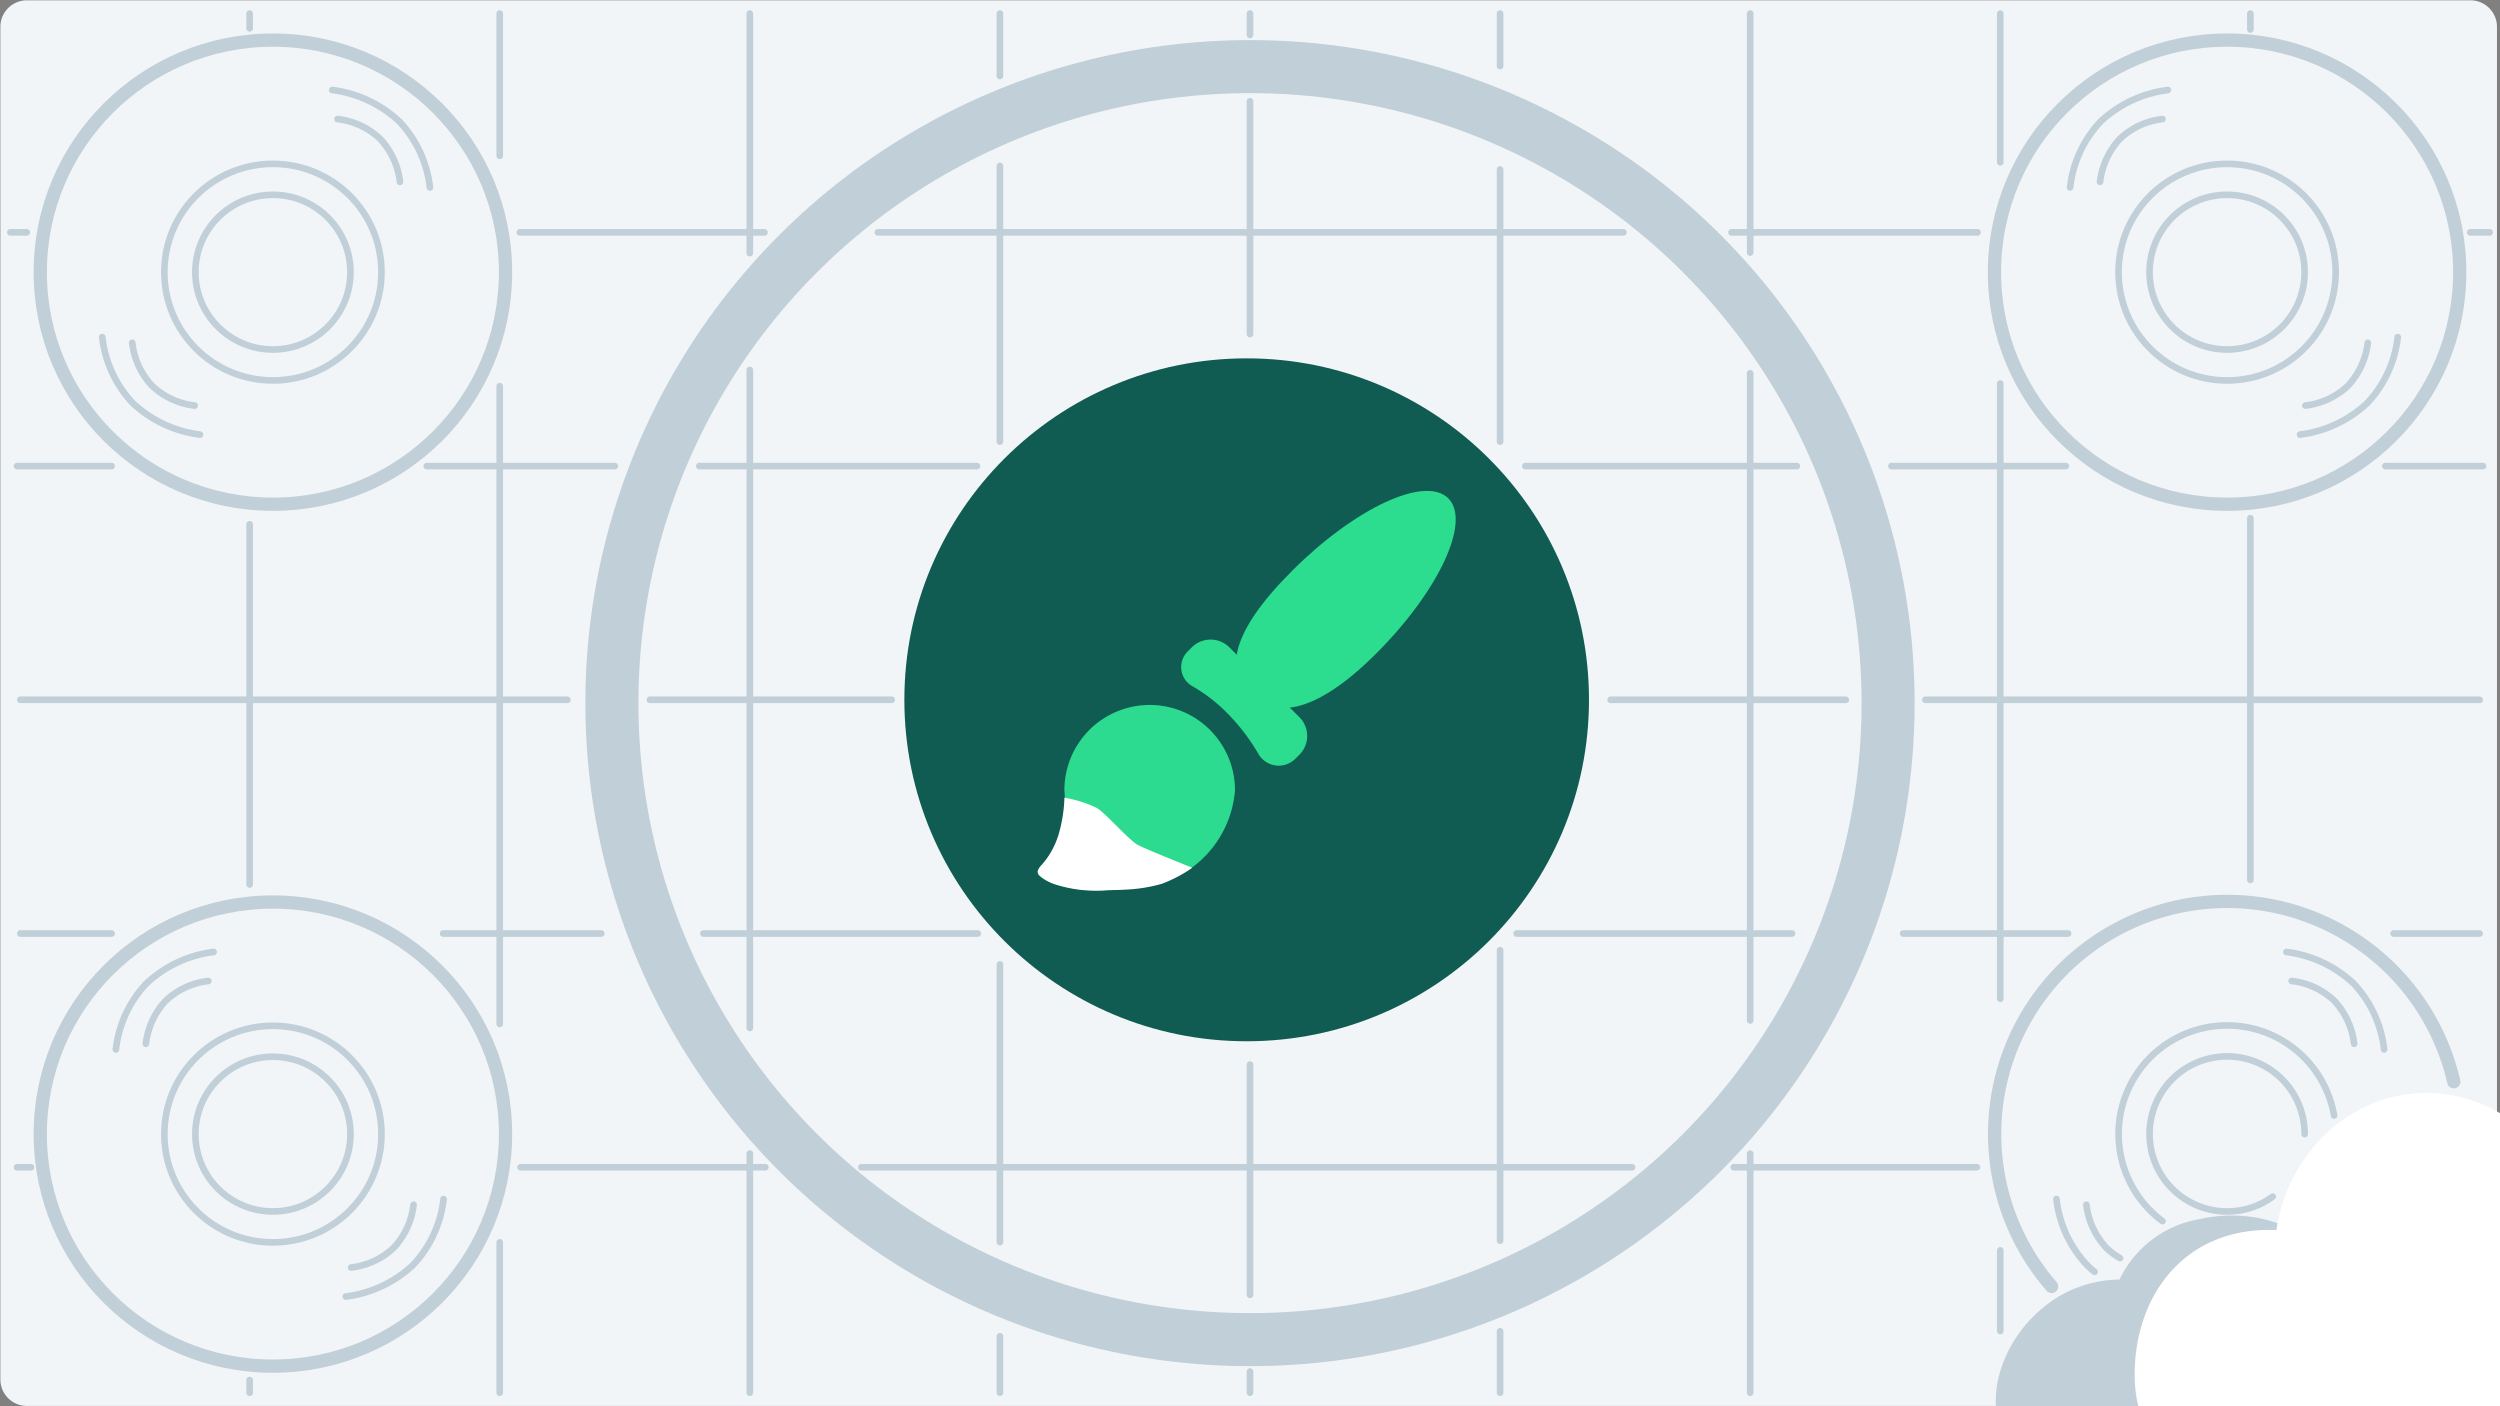 <svg xmlns="http://www.w3.org/2000/svg" width="800" height="450" viewBox="0 0 800 450">
  <rect x="0" y="0" width="800" height="450" fill="#808080" stroke="none"/>
  <path d="M8.609.101h781.932a8.487,8.487,0,0,1,8.487,8.487V441.413a8.487,8.487,0,0,1-8.487,8.487H8.609A8.487,8.487,0,0,1,.122,441.413V8.587A8.487,8.487,0,0,1,8.609.101Z" fill="#f2f5f7"/>
  <path d="M762.788,414.71a43.134,43.134,0,0,0-13.23-2.56,15.551,15.551,0,0,0-.944-3.305c-5.909-14.569-25.304-23.124-44.834-18.71a34.836,34.836,0,0,0-25.539,19.323,39.085,39.085,0,0,0-19.621,5.528c-16.608,10.185-24.252,30.552-17.543,44.417a22.327,22.327,0,0,0,20.068,12.337v.023h1.796l93.176-.434c15.22,2.264,32.148-4.358,34.45-16.833,2.852-15.464-8.926-33.062-27.78-39.787" fill="#c0cfd8" fill-rule="evenodd"/>
  <path d="M863.852,386.95a35.385,35.385,0,0,0-9.072,1.173C851.148,370.234,837.139,356.917,820.437,356.917a31.422,31.422,0,0,0-14.438,3.519,46.398,46.398,0,0,0-29.505-10.681c-24.234.021-44.308,18.989-48.048,43.84h-.629c-28.541-.897-44.731,20.743-44.731,46.335,0,25.593,20.492,37.127,44.731,37.127h136.035c21.944,0,39.731-20.165,39.731-45.039s-17.787-45.068-39.731-45.068" fill="#fff" fill-rule="evenodd"/>
  <path d="M79.885,445.656V441.618m0-158.579V167.788m0-158.717V4.344" fill="none" stroke="#c0cfd8" stroke-linecap="round" stroke-width="2.122"/>
  <path d="M159.914,445.656V397.564m0-69.914V123.571m0-73.712V4.344" fill="none" stroke="#c0cfd8" stroke-linecap="round" stroke-width="2.122"/>
  <path d="M239.942,445.656V369.127m0-40.178V118.408m0-37.404V4.344" fill="none" stroke="#c0cfd8" stroke-linecap="round" stroke-width="2.122"/>
  <path d="M319.971,445.656V427.63m0-30.159v-88.851m0-167.329v-88.192m0-28.772V4.344" fill="none" stroke="#c0cfd8" stroke-linecap="round" stroke-width="2.122"/>
  <path d="M400,445.656V438.903m0-24.554V340.661m0-233.761V32.399m0-21.195V4.344" fill="none" stroke="#c0cfd8" stroke-linecap="round" stroke-width="2.122"/>
  <path d="M480.029,445.656V426.013m0-28.997V304.071m0-162.754V54.238m0-33.085V4.344" fill="none" stroke="#c0cfd8" stroke-linecap="round" stroke-width="2.122"/>
  <path d="M560.058,445.656V369.16m0-42.617V119.44m0-38.619V4.344" fill="none" stroke="#c0cfd8" stroke-linecap="round" stroke-width="2.122"/>
  <path d="M640.086,425.919V400.11m0-80.513V122.717m0-70.784V4.344" fill="none" stroke="#c0cfd8" stroke-linecap="round" stroke-width="2.122"/>
  <path d="M720.115,281.591V165.827m0-156.404V4.344" fill="none" stroke="#c0cfd8" stroke-linecap="round" stroke-width="2.122"/>
  <path d="M5.44,149.149H35.711m100.852,0H196.746m27.044,0h88.831m175.478,0H574.959m30.293,0h55.794m102.279,0h31.235" fill="none" stroke="#c0cfd8" stroke-linecap="round" stroke-width="2.122"/>
  <path d="M6.503,223.939h175.07m26.416,0h77.35m230.072,0h75.222m25.503,0H793.497" fill="none" stroke="#c0cfd8" stroke-linecap="round" stroke-width="2.122"/>
  <path d="M6.503,298.729H35.736m106.058,0h50.599m32.685,0h87.804m172.445,0h88.105m35.566,0h52.778m104.206,0H793.497" fill="none" stroke="#c0cfd8" stroke-linecap="round" stroke-width="2.122"/>
  <path d="M5.44,373.519h4.465m156.686,0H244.907m30.734,0H522.257m32.548,0h77.81" fill="none" stroke="#c0cfd8" stroke-linecap="round" stroke-width="2.122"/>
  <path d="M3.313,74.36H8.568m157.798,0h78.253m36.313,0H519.482m34.608,0h78.722m157.668,0h6.207" fill="none" stroke="#c0cfd8" stroke-linecap="round" stroke-width="2.122"/>
  <path d="M785.213,346.153A74.414,74.414,0,1,0,656.513,411.661" fill="none" stroke="#c0cfd8" stroke-linecap="round" stroke-width="4.243"/>
  <path d="M746.902,356.96a34.726,34.726,0,1,0-54.914,33.796" fill="none" stroke="#c0cfd8" stroke-linecap="round" stroke-width="2.122"/>
  <path d="M737.486,362.91a24.812,24.812,0,1,0-10.207,20.012" fill="none" stroke="#c0cfd8" stroke-linecap="round" stroke-width="2.122"/>
  <path d="M731.652,304.629a38.523,38.523,0,0,1,21.457,10.046,36.725,36.725,0,0,1,9.804,21.137" fill="none" stroke="#c0cfd8" stroke-linecap="round" stroke-width="2.122"/>
  <path d="M733.353,313.916a23.762,23.762,0,0,1,13.627,6.337,24.302,24.302,0,0,1,6.348,13.753" fill="none" stroke="#c0cfd8" stroke-linecap="round" stroke-width="2.122"/>
  <path d="M670.264,406.993a30.206,30.206,0,0,1-2.397-2.147,36.724,36.724,0,0,1-9.804-21.137" fill="none" stroke="#c0cfd8" stroke-linecap="round" stroke-width="2.122"/>
  <path d="M678.403,402.589a19.774,19.774,0,0,1-4.407-3.322,24.302,24.302,0,0,1-6.348-13.753" fill="none" stroke="#c0cfd8" stroke-linecap="round" stroke-width="2.122"/>
  <ellipse cx="87.329" cy="87.09" rx="74.445" ry="74.259" fill="none" stroke="#c0cfd8" stroke-width="4.243"/>
  <ellipse cx="87.329" cy="87.09" rx="34.741" ry="34.654" fill="none" stroke="#c0cfd8" stroke-width="2.122"/>
  <ellipse cx="87.329" cy="87.09" rx="24.815" ry="24.753" fill="none" stroke="#c0cfd8" stroke-width="2.122"/>
  <path d="M106.311,28.809a38.523,38.523,0,0,1,21.457,10.046,36.725,36.725,0,0,1,9.804,21.137" fill="none" stroke="#c0cfd8" stroke-linecap="round" stroke-width="2.122"/>
  <path d="M108.012,38.096a23.762,23.762,0,0,1,13.627,6.337,24.302,24.302,0,0,1,6.348,13.753" fill="none" stroke="#c0cfd8" stroke-linecap="round" stroke-width="2.122"/>
  <path d="M63.983,139.071a38.523,38.523,0,0,1-21.457-10.046,36.725,36.725,0,0,1-9.804-21.137" fill="none" stroke="#c0cfd8" stroke-linecap="round" stroke-width="2.122"/>
  <path d="M62.282,129.784a23.762,23.762,0,0,1-13.627-6.337A24.302,24.302,0,0,1,42.307,109.694" fill="none" stroke="#c0cfd8" stroke-linecap="round" stroke-width="2.122"/>
  <ellipse cx="400" cy="225" rx="204.193" ry="203.683" fill="none" stroke="#c0cfd8" stroke-width="16.974"/>
  <ellipse cx="87.329" cy="362.91" rx="74.445" ry="74.259" fill="none" stroke="#c0cfd8" stroke-width="4.243"/>
  <ellipse cx="87.329" cy="362.91" rx="34.741" ry="34.654" fill="none" stroke="#c0cfd8" stroke-width="2.122"/>
  <ellipse cx="87.329" cy="362.91" rx="24.815" ry="24.753" fill="none" stroke="#c0cfd8" stroke-width="2.122"/>
  <path d="M68.348,304.629a38.523,38.523,0,0,0-21.457,10.046,36.725,36.725,0,0,0-9.804,21.137" fill="none" stroke="#c0cfd8" stroke-linecap="round" stroke-width="2.122"/>
  <path d="M66.647,313.916a23.762,23.762,0,0,0-13.627,6.337,24.302,24.302,0,0,0-6.348,13.753" fill="none" stroke="#c0cfd8" stroke-linecap="round" stroke-width="2.122"/>
  <path d="M110.676,414.892A38.523,38.523,0,0,0,132.133,404.845a36.725,36.725,0,0,0,9.804-21.137" fill="none" stroke="#c0cfd8" stroke-linecap="round" stroke-width="2.122"/>
  <path d="M112.377,405.604a23.762,23.762,0,0,0,13.627-6.337,24.302,24.302,0,0,0,6.348-13.753" fill="none" stroke="#c0cfd8" stroke-linecap="round" stroke-width="2.122"/>
  <ellipse cx="712.671" cy="87.09" rx="74.445" ry="74.259" fill="none" stroke="#c0cfd8" stroke-width="4.243"/>
  <ellipse cx="712.671" cy="87.09" rx="34.741" ry="34.654" fill="none" stroke="#c0cfd8" stroke-width="2.122"/>
  <ellipse cx="712.671" cy="87.09" rx="24.815" ry="24.753" fill="none" stroke="#c0cfd8" stroke-width="2.122"/>
  <path d="M693.689,28.809A38.523,38.523,0,0,0,672.232,38.855a36.725,36.725,0,0,0-9.804,21.137" fill="none" stroke="#c0cfd8" stroke-linecap="round" stroke-width="2.122"/>
  <path d="M691.988,38.096a23.762,23.762,0,0,0-13.627,6.337,24.302,24.302,0,0,0-6.348,13.753" fill="none" stroke="#c0cfd8" stroke-linecap="round" stroke-width="2.122"/>
  <path d="M736.017,139.071a38.523,38.523,0,0,0,21.457-10.046,36.725,36.725,0,0,0,9.804-21.137" fill="none" stroke="#c0cfd8" stroke-linecap="round" stroke-width="2.122"/>
  <path d="M737.718,129.784a23.762,23.762,0,0,0,13.627-6.337A24.302,24.302,0,0,0,757.693,109.694" fill="none" stroke="#c0cfd8" stroke-linecap="round" stroke-width="2.122"/>
  <ellipse cx="398.936" cy="223.939" rx="109.541" ry="109.267" fill="#105c52"/>
  <path d="M395.197,252.882a27.296,27.296,0,0,0-54.593,0,43.482,43.482,0,0,1-2.107,17.407c-2.426,5.119-8.05,7.495-5.95,9.821,2.611,2.893,10.735,4.759,18.329,4.759a78.865,78.865,0,0,0,18.871-1.959,34.793,34.793,0,0,0,9.475-3.79A33.992,33.992,0,0,0,395.197,252.882Z" fill="#2cdb8f" fill-rule="evenodd"/>
  <path d="M393.407,207.155l22.398,22.342a8.472,8.472,0,0,1,0,12.002l-1.33,1.327a7.489,7.489,0,0,1-11.752-1.523,64.566,64.566,0,0,0-10.164-13.255,51.396,51.396,0,0,0-11.001-8.467,7.027,7.027,0,0,1-1.514-11.099l1.33-1.327a8.523,8.523,0,0,1,12.032,0Z" fill="#2cdd90" fill-rule="evenodd"/>
  <path d="M440.248,209.263c20.193-20.143,30.581-42.439,23.201-49.799s-29.731,3.001-49.924,23.143-21.166,32.152-13.787,39.513S420.055,229.406,440.248,209.263Z" fill="#2cdd90" fill-rule="evenodd"/>
  <path d="M340.622,255.261a47.403,47.403,0,0,1-1.882,11.82,26.555,26.555,0,0,1-5.783,10.134,4.877,4.877,0,0,0-.871,1.469,1.674,1.674,0,0,0,.461,1.426,14.407,14.407,0,0,0,5.398,2.98,42.493,42.493,0,0,0,16.369,1.779c1.576-.043,3.608-.067,5.878-.195a49.446,49.446,0,0,0,11.606-1.861,43.132,43.132,0,0,0,9.722-5.139q-16.447-6.583-17.878-7.569c-3.246-2.238-10.054-10.036-12.695-11.572A38.522,38.522,0,0,0,340.622,255.261Z" fill="#fff" fill-rule="evenodd"/>
</svg>

